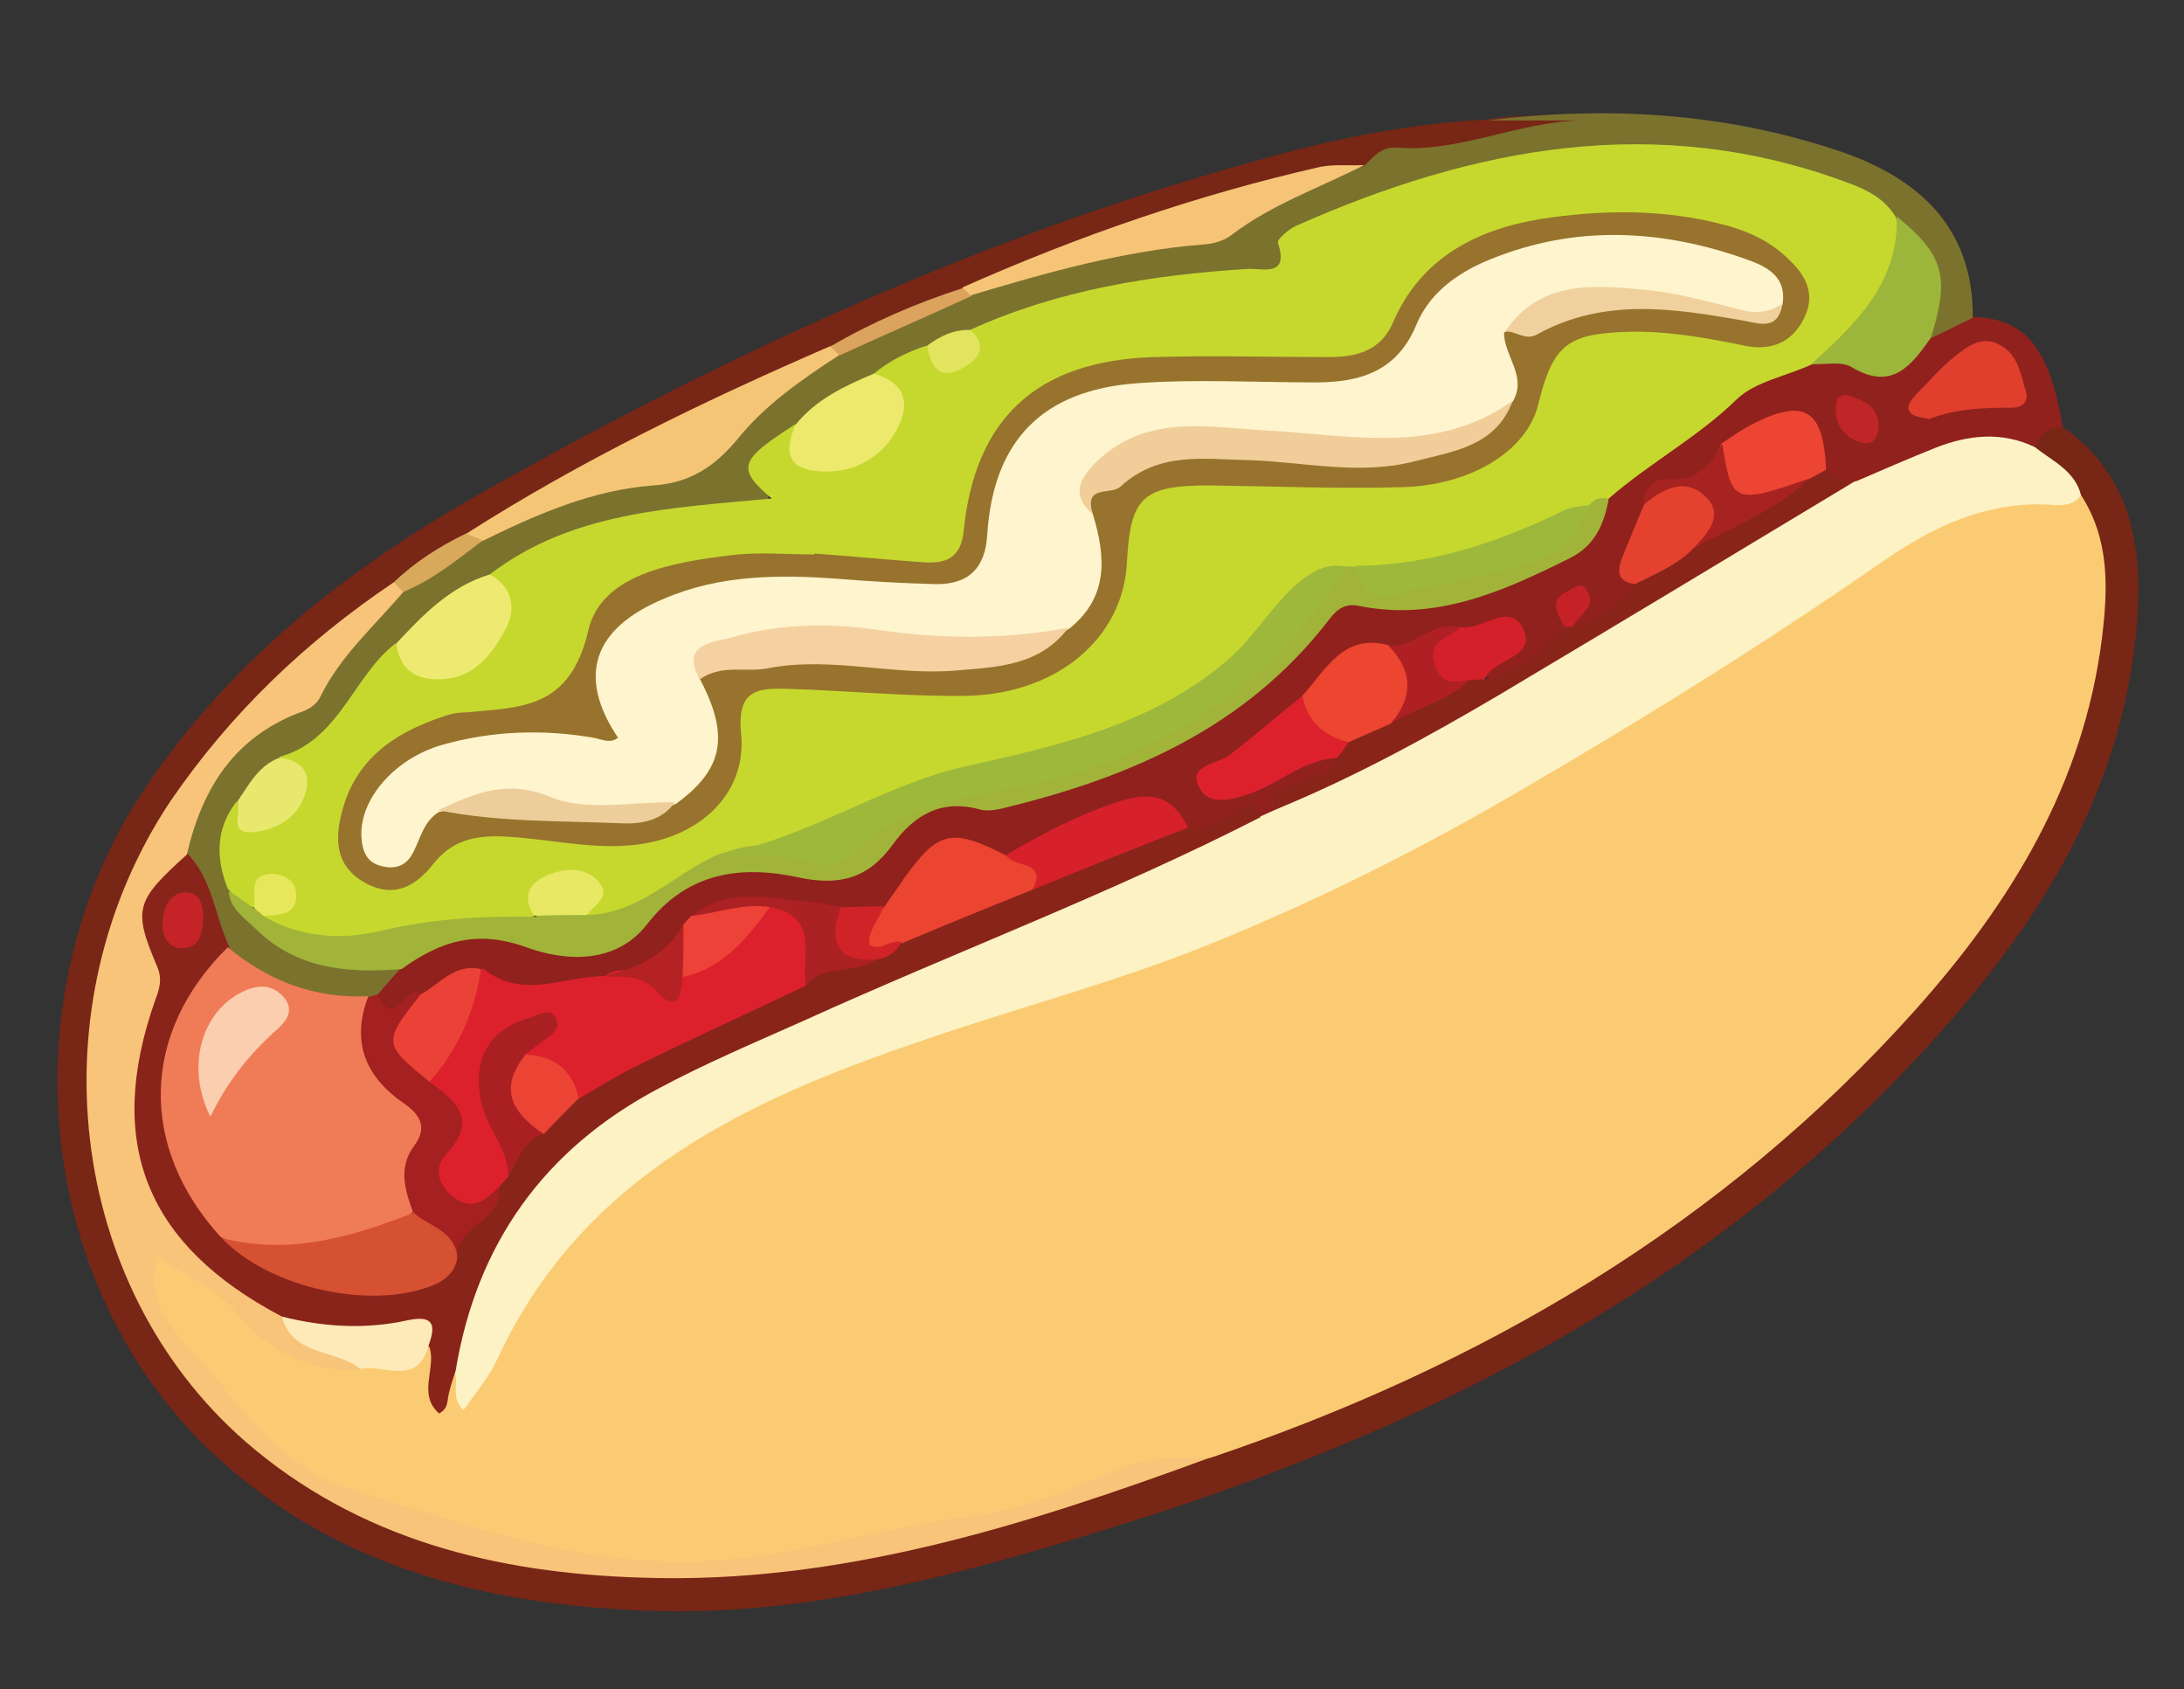 <svg version="1.1" id="Layer_1" xmlns="http://www.w3.org/2000/svg" x="0" y="0" viewBox="0 0 250.2 193.5" xml:space="preserve"><rect x="0" y="0" width="250.2" height="193.5" fill="#333333" stroke="none"/><style>.st11{fill:#89241b}.st40{fill:#9db83b}</style><path d="M236.3 48.9c8 5.6 9.2 13.9 8.5 22.6-1.7 20.2-12.2 35.9-25.6 50.1-25.2 26.8-56.8 42.5-91.3 53.2-17.3 5.4-34.9 10.3-53.3 9.7-18.2-.6-35.5-4.7-49.4-17.3C4 148.2.5 114 16.8 90c9.6-14.2 22.7-24.6 37.4-33 29-16.5 59.2-30.4 91.6-39.1 8-2.2 16.2-3.8 24.6-4.2 3.9-.8 7.8-.2 12.1-.3-2.2 2.6-2.2 2.5-5.4 2.8-6.7.8-13.4 1.8-19.9 3.3-16.1 2.3-31 8.6-46.1 14.3-5.3 1.9-10.4 4.4-15.5 6.8C81.3 47 67.4 53.8 54.1 61.8 51 63.7 48 65.7 45.2 68 33.8 77 23 86.6 16.6 100.1c-10.8 22.7-4.8 58.3 24.4 71.7 14.6 6.7 29.8 8.8 45.7 7.2 17.7-1.8 34.5-7.2 51.2-12.9 28.8-10.1 55.1-24.3 76.4-46.6 12.2-12.8 22.4-26.8 25.2-45 .9-5.9.8-11.6-1.8-17.1-.8-2.9-4.5-3.8-4.8-7 .6-1.6 1.5-2.7 3.4-1.5z" fill="#782616"/><path d="M236.3 48.9c-1.6 0-2.6.8-3.1 2.3-7.6-1.1-13.9 3.5-20.9 4.9-1.3-.1-2.5-.3-3.4-1.4-2.7-7.5-3.7-7.8-10.7-2.9-1.4 2.2-3.1 3.9-5.7 4.2-1.4.2-2.5.7-3 2.2-.9 2.9-3.2 5.6-1.8 9-1.1 3.4-3.5 5-7 5.1-1.1-.7-.4-1.7-.4-2.7-.8.8-.3 1.8-.4 2.7-2.3 3.3-4.8 6.1-9.3 5.9-1.4-2.6 2.1-3 2.1-5.2-1.8-1.2-3.7.3-5.5.1-2.7-.2-4.8 1.9-7.5 1.9-4.6-.7-7 2.7-9.7 5.4-3.6 2.8-7 5.9-11.3 8.8 3 1.5 5-.2 7.1-.9 2.4-.9 4.4-3.1 7.4-1.8 1.1 2.4-.9 2.8-2.3 3.5-1.6.8-3.4 1.4-4.3 3.1-.6.7-1.4 1.2-2.4 1.1-3-1.3-5.3 2.8-8.3 1.1-4.3-3.2-11-2.6-16.1 1.5-1.3 1.1-2.4 2.3-4.3 2-4.9-2.4-8.8-1.5-11.6 3.3-.7 1.1-1.7 2-2.9 2.5-1.5.5-3 .5-4.6.5-5.2-.6-10.4-2.3-15.6.3-.5.5-1.1 1-1.6 1.5-2.4 3.4-5.7 5.4-9.9 5.8-4.7 1.1-9.3 2.8-13.9-.3-2.8-.5-4.7 1.6-6.9 2.5-2 .4-4.7 3.7-5.8-1 .3-2 2-2.9 3.4-4.1 4.2-3.5 8.6-4.8 14.3-2.9 5.2 1.7 10.4 1.1 14.6-3.6 4.4-5 10.5-5.5 16.6-4.4 4.7.9 8 .1 10.8-3.9 2.2-3.2 5.4-4.5 9.5-4 5.1.6 9.9-1.5 14.4-3.3 9.5-3.7 18.3-8.8 24.7-17.1 1.6-2 3.4-2.9 6-2.5 7.8 1.1 14.7-1.8 21.5-4.9 2.8-1.3 3.9-3.9 5.1-6.5 1.7-2.3 3.7-4.3 6.6-5.1 1-.3 2-.6 2.5-1.5 3.2-5.5 8.9-7.2 14.4-9.2 1.6-.4 3.4-.7 4.8 0 3.9 1.7 6.6.3 8.9-2.7 1.5-1.4 3.1-2.6 5.3-1.9 5.9.2 8.7 3.5 10.2 12.6z" fill="#90211d"/><path d="M46 110.8c-.9 1-1.8 2-2.7 3.1-.4.3-.9.6-1.3.9-6.3 1.1-11.5-1-16-5.2-2.4-3.6-3.3-7.7-5.1-11.6.3-5.8 2.6-10.8 7.4-13.9 5-3.2 9.1-7 12.5-11.8 1.3-1.9 3.1-3.4 4.9-4.9 3.1-2.2 6.3-4.3 9.5-6.3 5.6-3.3 11.6-5.8 18.1-6.6 4.3-.5 7.8-2 10.7-5.5 3.2-3.9 7.3-6.7 11.9-8.8 5.1-2.6 10.4-4.8 15.7-7 7.3-2.7 14.7-5.5 22.6-5.9 6.2-.4 10.4-5.1 16-6.5 2-.5 4.1-1.3 6.1-1.8 1-1 1.9-2.2 3.7-2.1 7.1.6 13.8-2.9 21-3.1h-10.6c13.7-1.7 27.2-.9 40.3 3.5 8.9 3 15.4 8.6 15.3 19.1-1.6.8-3.1 1.5-4.7 2.3-.7-.8-.7-1.9-.5-2.8 1-4.7-1.2-7.9-4.7-10.7-5-4-10.9-5.9-17-6.6-16.3-1.8-32.1.6-47.3 7.1-1.1.5-2.5.9-2.8 2-1.3 4.8-5.1 4.3-8.8 4.6-9.6.8-19.1 2.8-28.2 6.2-1.9.6-3.7 1.1-5.5 2-2.1 1-4.2 1.9-6.2 3.1-3.2 1.9-6.4 3.6-9.2 6.1-1.9 1.6-4.3 2.4-3.2 6.2.9 3.1-2.7 3.2-4.8 3.1-6.1-.2-11.7 1.5-17.4 3.2-3.2.9-6.1 2.5-8.9 4.2-4.2 2-7.8 4.8-11.1 8.1-1.2 1.2-2.6 2.2-3.2 3.7-1.8 4.7-5.6 7.1-9.8 9.2-2.3 1.1-3.4 3.4-4.9 5.3-1.9 2.9-1.6 6-.4 9 2.9 4.9 7.2 7.5 12.9 7.9 2 .1 4.1-.4 5.7 1.2z" fill="#7b722e"/><path d="M238.4 56.7c3.3 5.1 3.1 10.7 2.4 16.4-2.1 16.7-10.4 30.3-21.4 42.6-22.1 24.7-49.7 40.8-80.8 51.3-8.5.8-16.2 4.6-24.3 6.8-14.1 3.8-28.3 6.9-43 6-13-.8-25.3-5-36.8-11.2-7.7-4.2-12-11.7-16.9-18.5-.7-1-.9-2.5-1-3.8-.1-2.5 1.2-3.4 3.4-2.4 3.2 1.5 5.9 3.6 8.4 6.1 3.3 3.4 7.2 5.8 12.3 5.6 3 .3 6 .6 8.3-1.9.7.5 1.2 1.3 1.1 2.1-.6 3.2 1.7.3 2.2 1.1.6.6.6 1.5 1.1 2.2 5.7-10.5 11.9-20.4 22.1-27.3 6.3-4.2 13.2-7 20-10.1 10.9-5 22.8-7.2 34-11.3 16.5-6 32-13.7 47.1-22.6 12.9-7.6 25.6-15.5 37.9-24.1 7.2-5.2 15-8.1 23.9-7z" fill="#fbcb73"/><path d="M238.4 56.7c-.9 1.3-2.3 1.2-3.6 1.1-7.4-.4-13.7 2.7-19.4 6.7-13.1 9.1-26.6 17.5-40.3 25.5-11.7 6.9-23.8 13-36.4 18.1-10.6 4.3-21.7 7.2-32.5 10.9-20.2 6.8-39.3 15.5-49.1 36.4-.4.8-.7 1.5-1.2 2.2-.8 1.2-1.7 2.4-2.8 3.9-1.6-1.4-.4-3.3-1.1-4.6-1.8-3-.2-5.9.8-8.6 4.4-11.3 11.6-20.2 22.7-25.4 22.2-10.3 44.8-19.7 67.2-29.3.5-.2 1-.1 1.5 0 .7-.3 1.3-.6 2-.9 5.7-4.1 12-7.1 18.2-10.2 11.6-5.8 22.1-13.5 33.2-20.1 4.8-2.9 9.2-6.5 15.1-7.3 3-1.3 6-2.6 9-3.8 3.8-1.5 7.6-1.9 11.4-.1 2 1.6 4.6 2.7 5.3 5.5z" fill="#fcf2c4"/><path d="M41.2 156.9c-5.8.2-10.4-2-14.1-6.5-2.3-2.9-5.8-4.2-9-6.4-1.6 5.2 2 8.7 4.3 11.2 5.3 5.7 9.4 12.9 17.9 15.4 14.2 4.3 27.6 9.5 43.3 8 9.4-.9 18.3-3.8 27.5-4.9 5.7-.7 11.3-3 16.7-5.3 3.6-1.5 7.1-1.5 10.7-1.4-21 7.7-42.3 14.5-65 13.7-16.7-.5-32.5-4.4-45.4-15.6-20.5-17.9-24.1-50-8.6-73.3C26.4 81.7 35 73.5 45.1 66.7c1-.3 1.3.2 1.1 1.1-3.3 3.9-7.2 7.3-9.5 12-.3.7-1.1 1.3-1.8 1.6-7.9 2.8-11.7 8.7-13.5 16.5-2.9 4.4-5.1 8.9-2.3 14.2.6 1.1-.1 2.6-.5 3.9-4.5 14.8-.9 24.4 12.2 32.5.7.4 1.4.9 2 1.5 1.3 1.9 2.9 3.3 5.2 4.1 1.3.4 3.4.4 3.2 2.8z" fill="#f7c479"/><path d="M96.1 40.7c-4.3 2.8-8.5 5.7-11.7 9.7-2.6 3.1-5.4 4.9-9.5 5.2-7 .5-13.4 3.3-19.7 6.4-1 .6-1.8.7-1.9-.8C66.6 52.7 80.7 45.9 95 39.7c1.1-.4 1.3.1 1.1 1z" fill="#f5c576"/><path d="M156.3 18.9c-5.1 2.6-10.6 4.5-15.2 8-.9.7-2 1-3.2 1.1-9.1.7-17.9 3.2-26.6 5.8-1 .4-1.2-.1-1-.9 13.3-5.9 26.9-10.6 41-13.8 1.6-.3 3.3-.1 5-.2z" fill="#f5c476"/><path d="M110.3 33c.3.3.6.6 1 .9-5 2.3-10.1 4.5-15.1 6.8-.4-.3-.7-.7-1.1-1 4.8-2.8 9.9-5 15.2-6.7z" fill="#dba35d"/><path d="M53.4 61.1c.6.3 1.3.5 1.9.8-2.9 2.2-5.7 4.5-9.1 5.9l-1.1-1.1c2.4-2.3 5.2-4.1 8.3-5.6z" fill="#d8a85b"/><path d="M56.1 65.8c9.4-7.2 20.7-7.6 32.3-8.7-4.1-3.5-3.7-4.4 2.7-8.5 1.8 4.1 3.4 4.8 7 3.1 4-2 4.5-4.2 2-8.9 1.8-1.5 3.9-2.5 6-3.2 2.6 2 4.4 1.6 5-1.8 10.1-4.6 20.8-6.3 31.8-7 1.8-.1 4.8 1 3.5-3-.1-.4 1.2-1.5 2-1.9 20.5-9.1 41.4-13.1 63.2-5 2.2.8 4.3 1.8 5.6 4 1.9 6.5-2.4 14-9.8 16.9-2.8 1.3-6.3 1.9-8.4 3.9-4.5 4.4-10 7.3-14.7 11.4-.9.6-1.6 1.3-2.5 1.8-8.3 4-16.8 7.3-26.2 7.4h-1.5c-3.4-.4-5.2 2-6.9 4.1-8.4 10.6-19.7 15.9-32.8 17.8-5 .7-9.8 1.7-13.8 5-3.3 2.6-7.2 3.3-11.1 3.8-2.3.3-4.6.7-6.7 1.7-2.9 1.4-5.9 2.9-8.5 4.9-2 1.6-4.2 2.6-6.8 1.6-1.3-1 .9-3.6-1.8-4-2.2-.3-3.4.9-4 2.8-.3.9-.9 1.3-1.7 1.7-5.5-.3-10.7 1-16.1 2-4.6.9-9.2.7-13.4-1.6-1.8-2 1.8-2.2 1.1-4-1.4-.5-1.4 1.2-2.2 1.7-2 .7-2.3-1.2-3.3-2-1.4-3.5-1.4-6.9 1-10 1.5 1.8 3 2.4 5.1.6 2.3-2.1 1-3.8-.2-5.7 6.9-1.9 8.4-9.2 13.3-13 2.3 1.8 4.5 4 7.8 1.8 3.7-2.4 4.5-5.7 3-9.7z" fill="#c6d82e"/><path class="st11" d="M32.3 150.8c-15.6-8.2-20.3-19.9-14.5-36.3.5-1.3.8-2.4.2-3.8-2.8-6.6-2.5-7.5 3.5-12.9 2.9 3 3.1 7.2 4.8 10.7 0 1.4-.9 2.4-1.6 3.6-7.1 11.9-6.7 18.1 1.7 29 7 6.6 18.5 7.8 24.8 2.6.6-3.3 4-4.8 5.2-7.8.3-.6.6-1.2 1-1.8 1-2.1 2-4.1 4.1-5.2 1.6-1.3 2.8-3 4.5-4.2 8.1-5.3 16.9-9 25.7-12.9 2.4-2 5.3-2 8.1-2.7 1.3-.5 2.5-1.3 3.7-2.1 4.7-2.5 10-3.8 14.7-6.2 4-1.5 8-3.2 11.9-5 1.9-.9 3.8-2.2 6.1-1 2 .5 3.3-.8 4.9-1.6 1-.6 2.6-2.3 3.3.4-17 8.7-34.9 15.4-52.3 23.3-5.6 2.5-11.3 4.9-16.7 7.8-13 6.9-20.8 17.7-23.2 32.3-.3.9-.6 1.8-.8 2.7-.2.8 0 1.6-1.1 2.2-2.5-2.2-.3-5.2-1.1-7.6-1.9-2-4.3-.9-6.6-.9-3.7-.3-7.4.4-10.3-2.6z"/><path d="M58.2 134.8c-.3.3-.6.7-.9 1-.8 2.4-2.3 3.7-4.8 2.5-2.4-1.1-3.8-3.2-2.6-5.6 1.6-3.3 1.1-5.9-.9-8.6 1.7-4.6 3.6-9.1 6.3-13.2 4.5 3.7 9.3.9 14 .9 2.9-2.1 6 1.8 8.8-.4 4.2-2 6.7-6.4 11.1-8 4.7 2.3 5.2 4 3.1 9.5-6.5 3.1-13.1 6.1-19.6 9.3-2.2 1.1-4.3 2.4-6.5 3.7-2-1.8-4-3.4-6.2-5-.2-1.1.8-1.7 1.1-2.6-4.7 1.8-5.7 4-4.4 8.8.7 2.5 3 4.8 1.5 7.7z" fill="#dd212c"/><path d="M67.2 104.8c6-.1 10-4.7 15-6.9 2.4-.8 4.9-1.5 7.3-.9 4.8 1.2 8.4-.6 11.7-3.7 2.8-2.6 6.1-3.5 9.9-3.8 14-1.2 26-7 35.7-17.3 2.4-2.5 4.1-5.7 7.3-7.3h1c4.7 4 9.6.6 14.2-.1 4.8-.7 9.5-2.9 12.8-6.9.5-.9 1.3-.9 2.2-.8-.5 2.9-1.6 5.4-4.4 6.8-7.6 3.8-15.4 7.3-24.2 5.5-1.9-.4-2.8.7-3.7 1.9-9.3 11.9-22.2 17.6-36.4 21.1-1.1.3-2.4.6-3.4.3-4.4-1.2-7.5.7-9.9 4-2.8 3.9-6.1 4.8-10.8 3.8-6.5-1.4-12.7-.7-17.4 5.4-3.6 4.6-9.4 4.2-13.8 2.6-5.8-2.1-10-.6-14.3 2.5-6.2.5-12.1 0-16.8-4.7-1.2-1.2-2.9-2.2-3-4.3l3 2.1c.6.1.9.4 1.1.9 4.2 2.4 8.9 2.7 13.4 1.6 5.9-1.4 11.7-1.7 17.7-1.6 1.9-1.8 3.8-1.8 5.8-.2z" fill="#a1b439"/><path class="st11" d="M212.7 55c-13.6 8.2-27.2 16.4-40.8 24.5-8.3 4.9-16.7 9.5-25.7 13.2-1-2.7 1.6-2.2 2.7-3 1.4-1 3.7-.6 4.3-2.8-.4-1.1.2-1.8.9-2.5 1.5-1 3.2-1.7 4.9-2.5 2.9-1.7 5.9-3.3 9.1-4.5.7-.2 1.4-.1 2 .4 4.1-.4 6.4-3.5 9.1-6 .3-.4.6-.4.9 0 3-.7 5.3-2.3 7.1-4.9 1.4-2.7 4.4-3.2 6.5-5 4.2-2.7 8.7-4.8 12.8-7.6.8-.5 1.6-1 2.6-.6 1 1.4 2.4 1.1 3.6 1.3z"/><path d="M49.2 123.9c3 2.2 5.6 4.3 2 8.2-1.4 1.5-1.2 3.3.5 4.8 2.3 2 3.9.6 5.5-1 .4 4-4.7 4.4-4.9 8-2.2-1.4-4.3-3-5.9-5.1-1.1-1.8-1.7-3.8-.8-5.7 1.5-3.4-.1-5.6-2.3-7.9-4-4.2-4.1-6.1-1.1-11 .4-.1.7-.2 1.1-.3 1.7 4.3 3.3-1.4 5 0-1.2 3.4-1.7 6.8.9 10z" fill="#a42021"/><path d="M118.3 101.9c-5 2-9.9 4-14.9 6.1-1.4.4-3 2.5-4.2.6-1.3-2.1.5-3.5 2.1-4.7.7-1.1 1.5-2.1 2.2-3.2 4-5.6 5.5-5.9 11.8-2.7.9 1.2 6.4-.8 3 3.9z" fill="#eb4430"/><path d="M207.5 41.7c5.1-4.6 10-9.3 9.8-16.9 5.4 4.4 6.1 6.9 3.9 13.9-2.2 3.1-4.4 6.1-9 3.4-1.2-.8-3.1-.3-4.7-.4z" fill="#9cb63b"/><path d="M118.3 101.9c1.8-3.5-2.4-2.4-3-4 3.9-2.3 7.9-4.4 12.3-5.9 4-1.4 6.6-1.1 8.5 2.8-6 2.3-11.9 4.7-17.8 7.1z" fill="#d6212a"/><path d="M159.3 82.9l-4.8 2.1c-4 .5-6-1-5.3-5.3 2.7-3 4.7-7.2 9.9-5.8 4.4 3.2 4.4 5 .2 9z" fill="#ec4530"/><path d="M149.2 79.7c.6 2.9 2.4 4.6 5.3 5.3-.4.6-.8 1.2-1.3 1.8-3.8.2-6.6 2.9-10 4.1-2.3.8-5 1.5-6-1.1-.8-2.1 2.1-2.3 3.5-3.2 2.9-2.2 5.6-4.6 8.5-6.9z" fill="#dc212d"/><path d="M209.2 53.8c-.7.4-1.3.7-2 1.1-1 .6-1.9 1.3-3 1.6-1.7.6-3.3 2.8-5.3 1.2-2.2-1.7-3-4.2-1.7-6.9 1.1-.7 2.2-1.5 3.3-2.1 6.2-3.2 8.4-1.9 8.7 5.1z" fill="#ec4533"/><path d="M221 48c-.7-.2-1.7-.2-2.1-.7-.7-.7.1-1.5.6-2.1 1.5-1.5 2.9-3.2 4.6-4.5 1.4-1.1 3-2.3 5-1.2 2.1 1.1 2.4 3.4 3 5.4.3 1.2-.5 1.8-1.7 1.8-3.2 0-6.3.1-9.4 1.3z" fill="#e03f2e"/><path d="M194.1 62.7c-1.9 2-4.4 3-6.8 4.2-2.2-.3-2-1.7-1.4-3.2.8-2 1.6-3.9 2.4-5.8.6-.8 1.1-1.9 2-2.1 2.2-.5 4.7-1.4 6.3 1.1 1.6 2.7 0 4.6-2.5 5.8z" fill="#e4422f"/><path d="M49.2 123.9c-5.3-4.3-5.4-4.5-1-10 2.2-1.2 3.9-3.6 6.9-2.9-.7 4.8-2.6 9.2-5.9 12.9z" fill="#eb4237"/><path d="M170.1 77.8c-.6 0-1.2.1-1.8.1-2 1.3-3.7 1.5-4.7-1.2-1.2-3.4 1-4.3 3.7-4.9 2.5.5 5.6-3 7.2.2 1.6 3.4-3.5 3.4-4.4 5.8z" fill="#d4202b"/><path d="M92.3 112.9c-.5-3.4 1.6-7.9-4-9-2.9 1.5-5.8 2.7-9 1 4.2-3.5 9-1.9 13.7-1.6 1.1.1 2.2.4 3.4.6.8 2.3 1.1 5 4 6-2.5 1.8-6.1.4-8.1 3z" fill="#ac2123"/><path d="M194.1 62.7c1.6-1.7 3.5-3.8 1.2-5.9-2.4-2.2-4.9-.7-7 1 .1-2 1.2-3.1 3.1-2.9 3.1.2 4.6-1.8 5.9-4.1 1.1 6.9 1.3 7 10 4-3.9 3.7-8.7 5.5-13.2 7.9z" fill="#a72322"/><path d="M79.2 104.9c3-.3 5.9-1.5 9-1-2.6 3.5-5.3 7-10 8-1.8-2-.7-4 .1-6 .3-.4.6-.7.9-1z" fill="#ed4237"/><path d="M167.3 71.9c-1.3 1.2-3.9 1.4-2.9 4.3.8 2.3 2.2 1.9 3.9 1.7-2.5 2.5-6.1 3.1-9 5 2.6-3 2.6-6-.2-8.9 3 .2 5.1-3.1 8.2-2.1z" fill="#af2024"/><path d="M78.3 105.9c0 2 0 4-.1 6-.1 1.9-.6 4.3-2.8 1.8-1.9-2.2-4-1.7-6.2-1.9 3.8-.9 7.1-2.4 9.1-5.9z" fill="#b52224"/><path d="M100.3 109.9c-4.7.3-5.3-2.3-4-6 1.6 0 3.3-.1 4.9-.1-.4 1.5-1.8 2.7-1.6 4.4 1.3.9 2.4-.7 3.7-.3-.7 1.2-1.7 1.9-3 2z" fill="#cf2328"/><path d="M215.2 49c-.1 1.2-.6 2-1.9 1.7-1.9-.5-3.1-1.9-3-4 0-.9.4-1.7 1.5-1.4 1.9.6 3.5 1.4 3.4 3.7z" fill="#c02527"/><path d="M180.2 71.8h-.5-.5c-.7-1.5-1.9-3 .4-4.1.7-.4 1.6-1.1 2.2-.1 1.2 2-1 2.8-1.6 4.2z" fill="#c52227"/><path d="M42.2 114.1c-2 5.2-.4 9.2 4.1 12.3 1.9 1.3 2.7 2.8 1.1 4.9-1.8 2.5-1 5-.1 7.5-5.7 5.1-14.9 6.3-22 2.9-9.5-10.4-9.1-23.5.8-33.2 4.7 3.9 10 5.9 16.1 5.6z" fill="#ef7c57"/><path d="M56.1 65.8c2.8 1.5 3 4.2 1.8 6.3-1.5 2.8-3.6 5.6-7.4 5.7-2.9.1-4.7-1.1-5.1-4.1 3-3.2 6.1-6.5 10.7-7.9z" fill="#eeea71"/><path d="M100.1 42.8c4.6 1.3 3.9 4.6 2.1 7.3-1.5 2.2-4 3.8-7.1 3.9-4 .1-5.7-1.2-4-5.3 2.4-3 5.7-4.5 9-5.9z" fill="#ece96d"/><path d="M32 86.8c2.5.3 3.7 1.6 3 4-.8 2.8-3.2 4.2-5.9 4.5-3 .3-1.4-2.2-1.9-3.5 1.3-1.9 2.4-4.1 4.8-5z" fill="#e9e86e"/><path d="M111.2 37.8c2.3 2.2.4 3.7-1.2 4.5-2.5 1.3-3.4-.5-3.8-2.7 1.5-1.1 3.1-1.9 5-1.8z" fill="#e2e45e"/><path d="M32.3 150.8c4.8 1.2 9.6 1.5 14.5.4 3-.6 3.1.7 2.3 2.9-1.3 4.8-5.1 2.1-7.8 2.7-2.8-2.3-7.8-1.4-9-6z" fill="#feeab8"/><path d="M93.3 63.4c4.1.3 8.3.7 12.4 1 2.7.2 4.4-.5 4.7-3.6 1.3-12.9 8.4-19.5 21.8-19.9 6.7-.2 13.3 0 20 0 3.2 0 6-.7 7.4-4 3.2-7.4 9.6-10.6 16.8-11.8 7-1.1 14.3-1.2 21.3.7 2.6.7 5 1.8 7 3.7 2.2 2 3.4 4.2 1.9 7.1-1.4 2.7-3.8 3.6-6.7 3-4.4-.9-8.8-1.7-13.3-1.6-7.1.2-8.7 1.5-10.4 8.4-1.3 5.2-7.6 9.2-15.6 9.4-7.3.2-14.7-.1-22-.2-7.7 0-9.1 1.3-9.5 8.8-.4 8.6-7.9 15.1-18.4 15.3-6.8.1-13.6-.6-20.4-.8-3.4-.1-5.9 0-5.4 5.1.7 7-4.9 12.1-12.5 12.8-5 .5-9.9-.8-14.9-1-3.2-.1-5.8.5-7.9 3.2-2.2 2.8-4.9 4-8.3 1.8-3.3-2.2-2.8-5.6-1.9-8.6 1.8-5.8 6.5-8.6 11.9-10.3.6-.2 1.3-.3 2-.3 6.3-.6 12-.3 14.1-9.4 1.5-6.5 9.8-7.8 16.3-8.6 3.1-.4 6.3-.1 9.5-.1.1.1.1 0 .1-.1z" fill="#97732d"/><path class="st40" d="M154.2 64.9c-8.8 14.4-22.3 22.5-38.3 25.4-7.1 1.3-13.5 2.3-18.5 7.7-1.3 1.3-3.3 1.2-4.8.7-3.4-1.1-6.9-.7-10.4-.8 10-1.7 18.6-7.9 28.3-10.1 10.7-2.4 21.2-4.7 29.9-12 3-2.5 4.9-5.8 7.6-8.4 1.9-1.7 3.7-3 6.2-2.5zM182.2 57.8c-2.7 7.6-10 7.1-15.8 8.9-1.7.5-3.5.3-5.3 1.1-3.1 1.4-5.1.3-5.9-3 8.6 0 16.5-2.7 24.1-6.4.9-.4 2-.4 2.9-.6z"/><path d="M67.2 104.8c-2 0-4 0-6 .1-1.5-2.3-.5-3.8 1.6-4.7 1.8-.7 4-1 5.6.6 1.8 1.8-.2 2.8-1.2 4z" fill="#e8e864"/><path d="M30.2 104.9c-.4-.3-.7-.6-1.1-.9.3-1.4-.8-3.7 1.8-3.9 1.3-.1 2.9.6 3 2.1.3 2.6-1.8 2.6-3.7 2.7z" fill="#e7e75c"/><path d="M25.4 141.8c7.7 2 14.9-.1 22-2.9 1.7 1.6 4.7 2 5 5.1-.2 1.4-1 2.3-2.3 3-7 3.2-19.1.7-24.7-5.2z" fill="#d65032"/><path d="M58.2 134.8c.1-3.1-2.3-5.4-3-8.3-1.2-4.9.6-8.5 5.4-9.9 1.1-.3 2.4-1.3 3.1 0 .7 1.3-.7 2-1.6 2.7-.6.5-1.3 1-2 1.5-.9 3.4.1 6.4 2.1 9.1-2.3.8-2.9 3.1-4 4.9z" fill="#aa2022"/><path d="M62.3 129.9c-4.2-2.8-4.9-5.6-2.1-9.1 3.3.1 5.4 1.8 6.1 5-1.4 1.4-2.7 2.7-4 4.1z" fill="#eb4434"/><path d="M23.3 105c-.1 1.8-.3 3.6-2.5 3.6-1.6 0-2.2-1.5-2.2-2.8.1-1.6.7-3.5 2.6-3.6 1.8 0 2 1.5 2.1 2.8z" fill="#c42427"/><path d="M24.1 127.9c-2.8-5.6-1.1-11.7 3.3-14.1 1.8-1 3.6-1.2 5 .3 1.6 1.7.2 3.1-1.1 4.2-2.8 2.6-5.2 5.5-7.2 9.6z" fill="#faceae"/><path d="M125.2 58.9c1.5 4.9 1.8 9.5-2.7 13.1-6.8 4-14.2 2.4-21.4 1.8-6.5-.6-12.9-.6-19.2 1.6-1.3.4-2.8.6-1.6 2.6 3.3 6.4 2.5 10.2-2.9 14.1-3.8 1.3-7.7 2-11.6 1-5.2-1.3-10.3-1.2-15.5-.1-1.7 1-2.1 2.9-2.9 4.5-.8 1.7-2.1 2.1-3.7 1.7-1.7-.4-2.2-1.7-2.3-3.4-.2-4.2 3.7-8.9 9.3-10.5 5.7-1.6 11.5-1.8 17.3-.8 1 .2 1.9.7 2.8 0-4.7-7-2.9-12.5 5.2-15.9 6.5-2.8 13.3-2.8 20.1-2.3 3.6.3 7.3.5 11 .6 3.8.1 5.8-1.8 6-5.7.7-10.7 6.3-16.5 17.1-17.3 6.8-.5 13.6-.1 20.5-.1 5.2 0 9.4-1.3 11.6-6.7 1.4-3.3 4.2-5.5 7.5-7 9.8-4.3 19.8-4 29.7-.6 2.3.8 5.3 1.8 4.7 5.4-1.4 2.1-3.3 1.6-5.3 1.1-4.8-1.1-9.7-1.5-14.6-1.6-4.4-.1-8.3 1.4-12 3.7 0 2.7 2.7 5 1 7.9-2.7 3.6-6.6 5.1-10.9 5.2-6.1.2-12.3.4-18.5-.5-6-.8-11.9-1.1-17.2 2.9-2.1 1.6-2.7 3-1.5 5.3z" fill="#fef4cd"/><path d="M125.2 58.9c-2.3-2-1.8-3.7.2-5.8 5.7-5.7 12.7-4.2 19.6-3.8 9.6.5 19.5 2.9 28.3-3.4-1.9 5.2-6.8 5.8-11.1 6.9-6.4 1.7-12.8.1-19.2-.1-5.1-.1-10.2-1-14.6 3-1.1 1.1-4.3-.3-3.2 3.2z" fill="#f0cd99"/><path d="M80.2 77.8c-2.4-4 1.7-4.3 3.3-4.7 5.4-1.6 11.1-1.8 16.7-1 7.4 1.1 14.8 1.2 22.2-.2-3.3 4.4-8.2 4.5-12.9 4.9-7.1.6-14.2-1.6-21.3-.3-2.6.6-5.5-.5-8 1.3z" fill="#f5d0a0"/><path d="M172.4 38c4-5.9 10.1-5.4 16-4.8 3.7.3 7.4 1.4 11.1 2.3 1.8.5 3.3.2 4.7-.7-.5 3.2-2.8 2.2-4.6 1.9-8-1.4-15.9-2.6-23.5 1.6-1.4.8-2.5-.5-3.7-.3z" fill="#f0d19d"/><path d="M50.2 92.8c4.1-1.9 7.8-3.6 12.9-1.5 4.1 1.7 9.4.5 14.2.6-1.5 2.2-4.1 2.5-6.1 2.4-7-.3-14-.1-21-1.5z" fill="#edcd99"/></svg>